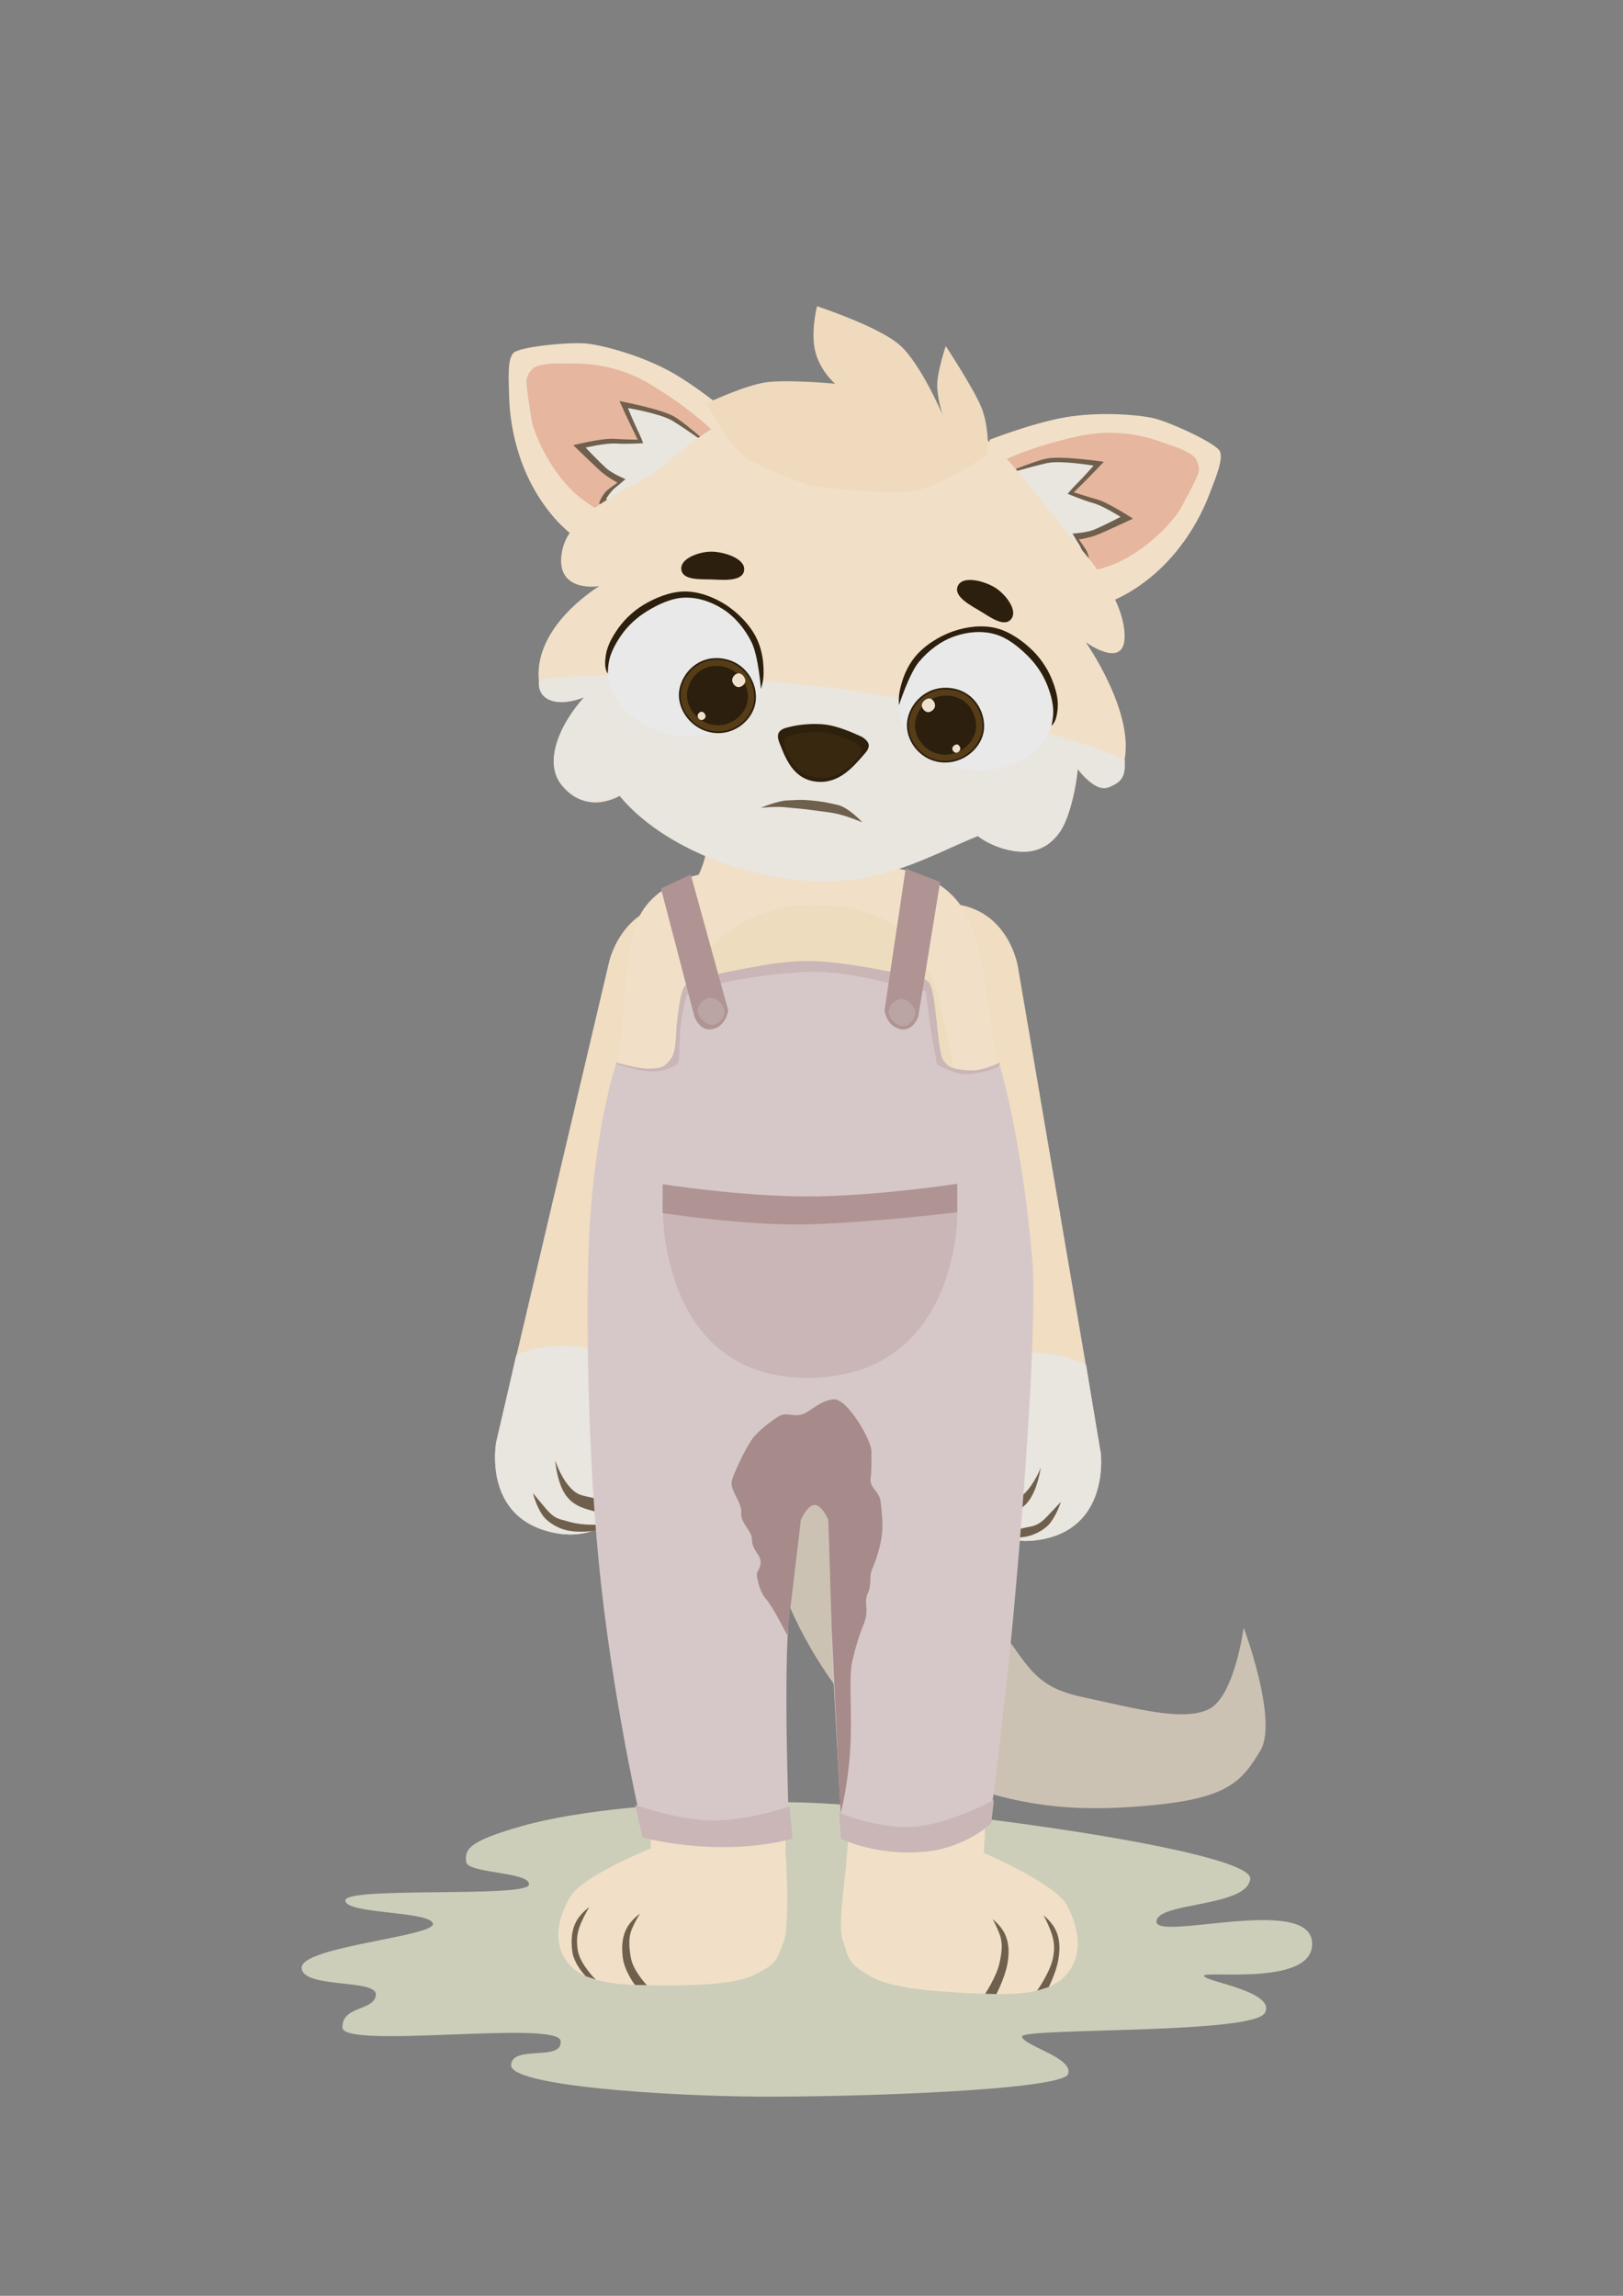 <?xml version="1.0" encoding="UTF-8" standalone="no"?>
<!-- Created with Inkscape (http://www.inkscape.org/) -->

<svg
   width="210mm"
   height="297mm"
   viewBox="0 0 210 297"
   version="1.1"
   id="svg5"
   xml:space="preserve"
   inkscape:version="1.2.2 (b0a8486541, 2022-12-01)"
   sodipodi:docname="LR_snuggle_p.svg"
   xmlns:inkscape="http://www.inkscape.org/namespaces/inkscape"
   xmlns:sodipodi="http://sodipodi.sourceforge.net/DTD/sodipodi-0.dtd"
   xmlns="http://www.w3.org/2000/svg"
   xmlns:svg="http://www.w3.org/2000/svg"><rect x="0" y="0" width="210" height="297" fill="#808080" stroke="none"/><sodipodi:namedview
     id="namedview7"
     pagecolor="#ffffff"
     bordercolor="#000000"
     borderopacity="0.25"
     inkscape:showpageshadow="2"
     inkscape:pageopacity="0.0"
     inkscape:pagecheckerboard="0"
     inkscape:deskcolor="#d1d1d1"
     inkscape:document-units="mm"
     showgrid="false"
     inkscape:zoom="0.49798681"
     inkscape:cx="627.52666"
     inkscape:cy="614.4741"
     inkscape:window-width="1362"
     inkscape:window-height="735"
     inkscape:window-x="2"
     inkscape:window-y="31"
     inkscape:window-maximized="1"
     inkscape:current-layer="layer31" /><defs
     id="defs2" /><g
     inkscape:label="Capa 1"
     inkscape:groupmode="layer"
     id="layer1"><g
       inkscape:groupmode="layer"
       id="layer7"
       inkscape:label="p"
       transform="matrix(1.121,0,0,1.121,-15.12,-32.634)"
       style="fill:#fcffdc;fill-opacity:0.779"><path
         style="fill:#fcffdc;fill-opacity:0.617;stroke-width:0.365;stroke-linecap:round"
         d="m 105.672,237.114 c -14.163,-0.344 -25.713,0.949 -32.008,2.748 -6.296,1.799 -6.484,2.699 -6.376,4.095 0.108,1.395 7.474,1.134 7.256,2.655 -0.218,1.521 -21.133,0.192 -21.192,1.805 -0.059,1.613 9.838,1.21 10.108,2.691 0.27,1.481 -15.196,2.641 -15.154,5.087 0.042,2.446 8.725,1.242 8.565,3.128 -0.16,1.886 -3.909,1.222 -3.86,3.767 0.049,2.545 24.879,-0.889 25.184,1.544 0.305,2.433 -5.614,0.399 -5.712,2.796 -0.098,2.397 17.886,3.575 28.728,3.636 10.842,0.061 34.869,-0.733 35.561,-2.608 0.692,-1.875 -5.255,-3.289 -5.315,-4.326 -0.06,-1.036 26.719,-0.238 28.032,-2.735 1.313,-2.497 -7.063,-3.621 -7.032,-4.274 0.031,-0.653 13.025,1.316 12.463,-3.98 -0.562,-5.295 -18.002,0.002 -17.949,-2.277 0.053,-2.28 10.486,-1.625 10.823,-4.934 0.337,-3.309 -37.957,-8.474 -52.12,-8.819 z"
         id="path3857"
         sodipodi:nodetypes="zzzzzzzzzzzzzzzzzzzz" /></g><g
       inkscape:label="Cuerpo"
       id="layer1-3"
       transform="matrix(3.372,0,0,3.372,-3.677,-0.948)"><g
         inkscape:groupmode="layer"
         id="layer3"
         inkscape:label="tail"><path
           style="fill:#ccc2b3;fill-opacity:1;stroke-width:2.219;stroke-linecap:round;stroke-linejoin:round"
           d="m 30.509,49.001 3.192,-0.035 c 0,0 0.416,5.008 1.475,7.272 1.059,2.264 2.185,4.092 3.769,5.896 1.584,1.804 1.564,2.799 3.646,3.246 2.082,0.447 3.914,0.965 4.895,0.467 0.981,-0.498 1.327,-3.123 1.327,-3.123 0,0 1.333,3.563 0.642,4.715 -0.691,1.152 -1.214,1.802 -4.001,2.084 -2.787,0.282 -4.992,0.169 -7.968,-0.963 -2.976,-1.132 -5.004,-4.308 -5.915,-6.242 -0.911,-1.934 -1.882,-6.365 -1.68,-9.149 0.203,-2.785 0.228,-3.661 0.618,-4.168 z"
           id="path26"
           sodipodi:nodetypes="cczzzzczzzzzcc" /></g><g
         inkscape:groupmode="layer"
         id="layer17"
         inkscape:label="tronco"><g
           inkscape:groupmode="layer"
           id="layer4"
           inkscape:label="arms"
           transform="translate(-19.362,0.031)"><g
             inkscape:groupmode="layer"
             id="g6132"
             inkscape:label="left"
             transform="matrix(-0.229,0.973,0.973,0.229,23.584,-26.129)"
             inkscape:transform-center-x="7.7730276"
             inkscape:transform-center-y="31.443344"><g
               inkscape:groupmode="layer"
               id="layer34"
               inkscape:label="hombro"
               inkscape:transform-center-x="32.404787"><g
                 inkscape:groupmode="layer"
                 id="g6082"
                 inkscape:label="down"
                 inkscape:transform-center-x="-9.5726715"
                 style="display:inline"
                 transform="translate(3.7786154e-6)"><path
                   style="fill:#f0ddc2;fill-opacity:1;stroke-width:1.171;stroke-linecap:round;stroke-linejoin:round"
                   d="m 54.071,37.243 c 0.033,-3.062 2.897,-3.029 2.897,-3.029 h 5.53 4.047 c 0,0 2.903,0.145 2.878,2.926 -0.026,2.781 -3.152,2.958 -3.152,2.958 0,0 -1.314,-0.013 -3.905,-0.037 -1.519,0.024 -4.673,-0.009 -4.673,-0.009 0,0 -3.655,0.253 -3.622,-2.809 z"
                   id="path6070"
                   sodipodi:nodetypes="zczczccczz"
                   inkscape:transform-center-x="-8.1451157"
                   inkscape:transform-center-y="-0.035390917"
                   inkscape:label="brazo" /></g><g
                 inkscape:groupmode="layer"
                 id="g6098"
                 inkscape:label="back"
                 inkscape:transform-center-x="-9.2960976"
                 style="display:none"
                 transform="translate(3.7786154e-6)"><path
                   style="fill:#f0ddc2;fill-opacity:1;stroke-width:1.26;stroke-linecap:round;stroke-linejoin:round"
                   d="m 53.703,37.254 c 0.033,-3.548 2.897,-3.51 2.897,-3.51 h 5.53 4.047 c 0,0 2.903,0.169 2.878,3.39 -0.026,3.222 -3.152,3.427 -3.152,3.427 0,0 -1.314,-0.014 -3.905,-0.043 -1.519,0.028 -4.673,-0.01 -4.673,-0.01 0,0 -3.655,0.293 -3.622,-3.255 z"
                   id="path6084"
                   sodipodi:nodetypes="zczczccczz"
                   inkscape:transform-center-x="-8.1451157"
                   inkscape:transform-center-y="-0.041004089"
                   inkscape:label="brazo" /></g><g
                 inkscape:groupmode="layer"
                 id="g6116"
                 inkscape:label="front"
                 inkscape:transform-center-x="-9.4563365"
                 style="display:none"
                 transform="translate(3.7786154e-6)"><path
                   style="fill:#f0ddc2;fill-opacity:1;stroke-width:1.26;stroke-linecap:round;stroke-linejoin:round"
                   d="m 53.703,37.564 c 0.033,-3.548 2.897,-3.51 2.897,-3.51 h 5.53 4.047 c 0,0 2.903,0.169 2.878,3.39 -0.026,3.222 -3.152,3.427 -3.152,3.427 0,0 -1.314,-0.014 -3.905,-0.043 -1.519,0.028 -4.673,-0.01 -4.673,-0.01 0,0 -3.655,0.293 -3.622,-3.255 z"
                   id="path6100"
                   sodipodi:nodetypes="zczczccczz"
                   inkscape:transform-center-x="-8.1451157"
                   inkscape:transform-center-y="-0.041004089"
                   inkscape:label="brazo" /></g><g
                 inkscape:groupmode="layer"
                 id="g6130"
                 inkscape:label="up"
                 inkscape:transform-center-x="-9.53493"
                 style="display:none"
                 transform="translate(3.7786154e-6)"><path
                   style="fill:#f0ddc2;fill-opacity:1;stroke-width:1.171;stroke-linecap:round;stroke-linejoin:round"
                   d="m 54.071,37.198 c 0.033,3.062 2.897,3.029 2.897,3.029 h 5.53 4.047 c 0,0 2.903,-0.145 2.878,-2.926 -0.026,-2.781 -3.152,-2.958 -3.152,-2.958 0,0 -1.314,0.013 -3.905,0.037 -1.519,-0.024 -4.673,0.009 -4.673,0.009 0,0 -3.655,-0.253 -3.622,2.809 z"
                   id="path6118"
                   sodipodi:nodetypes="zczczccczz"
                   inkscape:transform-center-x="-8.1451157"
                   inkscape:transform-center-y="0.035390865"
                   inkscape:label="brazo" /></g><g
                 inkscape:groupmode="layer"
                 id="layer35"
                 inkscape:label="antebrazo"
                 inkscape:transform-center-x="15.279008"><g
                   inkscape:groupmode="layer"
                   id="g6096"
                   inkscape:label="antebrazo_back"
                   inkscape:transform-center-x="-4.7976782"
                   style="display:none"
                   transform="translate(3.7786154e-6)"><path
                     style="fill:#f1e0c7;fill-opacity:1;stroke-width:1.259;stroke-linecap:round;stroke-linejoin:round"
                     d="m 65.414,40.52 c 0,0 -3.517,-0.014 -3.535,-3.207 -0.018,-3.193 2.936,-3.533 2.936,-3.533 l 6.926,0.006 h 4.073 c 0,0 2.903,0.168 2.878,3.382 -0.026,3.214 -3.382,3.56 -3.382,3.56 l -3.923,-0.192 z"
                     id="path6086"
                     sodipodi:nodetypes="czccczccc"
                     inkscape:label="antebrazo" /><path
                     style="fill:#e9e5df;fill-opacity:1;stroke-width:1.259;stroke-linecap:round;stroke-linejoin:round"
                     d="m 72.392,33.809 c 0,0 -1.178,1.103 -1.253,3.237 -0.074,2.135 0.471,3.495 0.471,3.495 l 3.718,0.204 c 0,0 3.293,-0.311 3.363,-3.525 0.07,-3.215 -2.814,-3.382 -2.814,-3.382 z"
                     id="path6088"
                     sodipodi:nodetypes="czcczcc"
                     inkscape:label="white" /><path
                     style="fill:#6f604d;fill-opacity:1;stroke-width:0.765"
                     d="m 78.405,35.597 0.133,0.284 -1.892,-0.051 z"
                     id="path6090"
                     sodipodi:nodetypes="cccc"
                     inkscape:label="3" /><path
                     style="fill:#6f604d;fill-opacity:1;stroke-width:0.765"
                     d="m 78.69,36.88 -0.002,0.276 -1.936,-0.055 z"
                     id="path6092"
                     sodipodi:nodetypes="cccc"
                     inkscape:label="2" /><path
                     style="fill:#6f604d;fill-opacity:1;stroke-width:0.765"
                     d="m 78.542,38.258 -0.091,0.264 -1.953,-0.055 z"
                     id="path6094"
                     sodipodi:nodetypes="cccc"
                     inkscape:label="1" /></g><g
                   inkscape:groupmode="layer"
                   id="g6114"
                   inkscape:label="antebrazo_front"
                   inkscape:transform-center-x="-5.0304616"
                   style="display:none"
                   transform="translate(3.7786154e-6)"><path
                     style="fill:#f1e0c7;fill-opacity:1;stroke-width:1.259;stroke-linecap:round;stroke-linejoin:round"
                     d="m 65.414,40.83 c 0,0 -3.517,-0.014 -3.535,-3.207 -0.018,-3.193 2.936,-3.533 2.936,-3.533 l 6.926,0.006 h 4.073 c 0,0 2.903,0.168 2.878,3.382 -0.026,3.214 -3.382,3.56 -3.382,3.56 l -3.923,-0.192 z"
                     id="path6102"
                     sodipodi:nodetypes="czccczccc"
                     inkscape:label="antebrazo" /><path
                     style="fill:#e9e5df;fill-opacity:1;stroke-width:1.259;stroke-linecap:round;stroke-linejoin:round"
                     d="m 72.392,34.119 c 0,0 -1.178,1.103 -1.253,3.237 -0.074,2.135 0.471,3.495 0.471,3.495 l 3.718,0.204 c 0,0 3.293,-0.311 3.363,-3.525 0.07,-3.215 -2.814,-3.382 -2.814,-3.382 z"
                     id="path6104"
                     sodipodi:nodetypes="czcczcc"
                     inkscape:label="white" /><path
                     style="fill:#ccc2b3;fill-opacity:1;stroke-width:1.335;stroke-linecap:round;stroke-linejoin:round"
                     d="m 76.003,34.815 c -0.493,-0.006 -1.019,0.542 -1.034,1.034 -0.014,0.492 0.488,1.098 0.989,1.114 0.501,0.016 1.071,-0.564 1.078,-1.066 0.007,-0.502 -0.54,-1.076 -1.033,-1.081 z"
                     id="path6106"
                     sodipodi:nodetypes="zzzzz"
                     inkscape:label="pad4" /><path
                     style="fill:#ccc2b3;fill-opacity:1;stroke-width:1.335;stroke-linecap:round;stroke-linejoin:round"
                     d="m 77.219,36.516 c -0.493,-0.006 -1.019,0.542 -1.034,1.034 -0.014,0.492 0.488,1.098 0.989,1.114 0.501,0.016 1.071,-0.564 1.078,-1.066 0.007,-0.502 -0.54,-1.076 -1.033,-1.081 z"
                     id="path6108"
                     sodipodi:nodetypes="zzzzz"
                     inkscape:label="pad3" /><path
                     style="fill:#ccc2b3;fill-opacity:1;stroke-width:1.335;stroke-linecap:round;stroke-linejoin:round"
                     d="m 75.95,38.115 c -0.493,-0.006 -1.019,0.542 -1.034,1.034 -0.014,0.492 0.488,1.098 0.989,1.114 0.501,0.016 1.071,-0.564 1.078,-1.066 0.007,-0.502 -0.54,-1.076 -1.033,-1.081 z"
                     id="path6110"
                     sodipodi:nodetypes="zzzzz"
                     inkscape:label="pad2" /><path
                     style="fill:#ccc2b3;fill-opacity:1;stroke-width:1.982;stroke-linecap:round;stroke-linejoin:round"
                     d="m 74.044,35.589 c -0.638,0.01 -0.936,0.313 -1.079,0.744 -0.139,0.42 0.161,0.527 0.176,1.096 0.016,0.569 -0.463,0.582 -0.31,1.052 0.222,0.681 0.409,0.957 1.016,0.97 0.743,0.016 1.57,-1.193 1.581,-1.938 0.007,-0.536 -0.671,-1.934 -1.384,-1.923 z"
                     id="path6112"
                     sodipodi:nodetypes="sszsszs"
                     inkscape:label="pad1" /></g><g
                   inkscape:groupmode="layer"
                   id="g6128"
                   inkscape:label="antebrazo_up"
                   inkscape:transform-center-x="-4.5012282"
                   style="display:none"
                   transform="translate(3.7786154e-6)"><path
                     style="fill:#f0ddc2;fill-opacity:1;stroke-width:1.171;stroke-linecap:round;stroke-linejoin:round"
                     d="m 64.065,37.318 c -0.02,3.036 2.577,2.91 2.577,2.91 h 5.227 4.047 c 0,0 2.903,-0.145 2.878,-2.926 -0.026,-2.781 -3.381,-3.058 -3.381,-3.058 0,0 -1.084,0.113 -3.676,0.137 -1.519,-0.024 -4.373,-0.027 -4.373,-0.027 0,0 -3.279,-0.072 -3.299,2.964 z"
                     id="path6120"
                     sodipodi:nodetypes="zczczccczz"
                     inkscape:transform-center-x="-4.492943"
                     inkscape:transform-center-y="0.084170763"
                     inkscape:label="antebrazo" /><path
                     style="fill:#e9e5df;fill-opacity:1;stroke-width:1.171;stroke-linecap:round;stroke-linejoin:round"
                     d="m 72.492,40.24 c 0,0 -0.817,-0.861 -0.891,-2.708 -0.074,-1.847 0.168,-3.156 0.168,-3.156 l 3.66,-0.138 c 0,0 3.302,0.273 3.372,3.055 0.07,2.781 -2.823,2.922 -2.823,2.922 z"
                     id="path6122"
                     sodipodi:nodetypes="czcczcc"
                     inkscape:transform-center-x="-8.2573067"
                     inkscape:transform-center-y="0.098550608"
                     inkscape:label="white" /><path
                     style="fill:#ccc2b3;fill-opacity:1;stroke-width:1.335;stroke-linecap:round;stroke-linejoin:round"
                     d="m 75.953,34.323 c -0.493,-0.006 -1.036,0.195 -1.034,0.426 0.002,0.231 0.488,0.491 0.989,0.507 0.501,0.016 1.08,-0.203 1.078,-0.459 -0.002,-0.256 -0.54,-0.468 -1.033,-0.474 z"
                     id="path6124"
                     sodipodi:nodetypes="zzzzz"
                     inkscape:label="pad1" /><path
                     style="fill:#ccc2b3;fill-opacity:1;stroke-width:0.765"
                     d="m 72.808,34.341 c 0,0 0.299,-0.192 1.039,-0.196 0.74,-0.004 1.078,0.111 1.078,0.111 0,0 -0.331,0.608 -1.091,0.638 -0.76,0.03 -1.026,-0.553 -1.026,-0.553 z"
                     id="path6126"
                     sodipodi:nodetypes="czczc"
                     inkscape:label="pad2" /></g><g
                   inkscape:groupmode="layer"
                   id="g6080"
                   inkscape:label="antebrazo_down"
                   inkscape:transform-center-x="-5.2140026"
                   style="display:inline"
                   transform="translate(3.7786154e-6)"><path
                     style="fill:#f0ddc2;fill-opacity:1;stroke-width:1.171;stroke-linecap:round;stroke-linejoin:round"
                     d="m 64.065,37.124 c -0.02,-3.036 2.577,-2.91 2.577,-2.91 h 5.227 4.047 c 0,0 2.903,0.145 2.878,2.926 -0.026,2.781 -3.382,3.08 -3.382,3.08 0,0 -1.083,-0.135 -3.675,-0.159 -1.519,0.024 -4.373,0.027 -4.373,0.027 0,0 -3.279,0.072 -3.299,-2.964 z"
                     id="path6072"
                     sodipodi:nodetypes="zczczcccz"
                     inkscape:transform-center-x="-4.492943"
                     inkscape:transform-center-y="-0.084170815"
                     inkscape:label="antebrazo" /><path
                     style="fill:#e9e5df;fill-opacity:1;stroke-width:1.171;stroke-linecap:round;stroke-linejoin:round"
                     d="m 72.492,34.202 c 0,0 -0.817,0.861 -0.891,2.708 -0.074,1.847 0.168,3.156 0.168,3.156 l 3.66,0.138 c 0,0 3.302,-0.273 3.372,-3.055 0.07,-2.781 -2.823,-2.922 -2.823,-2.922 z"
                     id="path6074"
                     sodipodi:nodetypes="czcczcc"
                     inkscape:transform-center-x="-8.2573067"
                     inkscape:transform-center-y="-0.09855066"
                     inkscape:label="white" /><path
                     style="fill:#6f604d;fill-opacity:1;stroke-width:0.923;stroke-linecap:round;stroke-linejoin:round"
                     d="m 78.376,38.64 c 0,0 0.268,-0.652 0.209,-1.186 -0.026,-0.234 -0.124,-0.638 -0.376,-0.898 -0.317,-0.326 -0.706,-0.513 -0.706,-0.513 0,0 0.301,0.39 0.482,0.638 0.313,0.43 0.245,0.623 0.264,0.857 0.061,0.761 -0.251,1.556 -0.251,1.556 z"
                     id="path6076"
                     sodipodi:nodetypes="csscsscc"
                     inkscape:transform-center-x="-11.111459"
                     inkscape:transform-center-y="0.26716234"
                     inkscape:label="g2" /><path
                     style="fill:#6f604d;fill-opacity:1;stroke-width:0.923;stroke-linecap:round;stroke-linejoin:round"
                     d="m 77.452,39.542 c 0,0 0.224,-0.462 0.197,-0.913 -0.027,-0.451 0.017,-0.916 -0.364,-1.35 -0.38,-0.433 -1.202,-0.698 -1.202,-0.698 0,0 0.545,0.325 0.856,0.765 0.311,0.44 0.193,0.575 0.21,1.457 0.017,0.882 -0.165,0.987 -0.165,0.987 z"
                     id="path6078"
                     sodipodi:nodetypes="czzczzcc"
                     inkscape:transform-center-x="-8.4802749"
                     inkscape:transform-center-y="0.91386634"
                     inkscape:label="g1" /></g></g></g></g><g
             inkscape:groupmode="layer"
             id="g2316"
             inkscape:label="right"
             transform="rotate(80.323,56.399,37.272)"
             inkscape:transform-center-x="-5.8162959"
             inkscape:transform-center-y="31.868542"><g
               inkscape:groupmode="layer"
               id="g2314"
               inkscape:label="hombro"
               inkscape:transform-center-x="32.404787"><g
                 inkscape:groupmode="layer"
                 id="g2252"
                 inkscape:label="down"
                 inkscape:transform-center-x="-9.5726715"
                 style="display:inline"
                 transform="translate(3.7786154e-6)"><path
                   style="fill:#f0ddc2;fill-opacity:1;stroke-width:1.171;stroke-linecap:round;stroke-linejoin:round"
                   d="m 54.071,37.243 c 0.033,-3.062 2.897,-3.029 2.897,-3.029 h 5.53 4.047 c 0,0 2.903,0.145 2.878,2.926 -0.026,2.781 -3.152,2.958 -3.152,2.958 0,0 -1.314,-0.013 -3.905,-0.037 -1.519,0.024 -4.673,-0.009 -4.673,-0.009 0,0 -3.655,0.253 -3.622,-2.809 z"
                   id="path2250"
                   sodipodi:nodetypes="zczczccczz"
                   inkscape:transform-center-x="-8.1451157"
                   inkscape:transform-center-y="-0.035390917"
                   inkscape:label="brazo" /></g><g
                 inkscape:groupmode="layer"
                 id="g2256"
                 inkscape:label="back"
                 inkscape:transform-center-x="-9.2960976"
                 style="display:none"
                 transform="translate(3.7786154e-6)"><path
                   style="fill:#f0ddc2;fill-opacity:1;stroke-width:1.26;stroke-linecap:round;stroke-linejoin:round"
                   d="m 53.703,37.254 c 0.033,-3.548 2.897,-3.51 2.897,-3.51 h 5.53 4.047 c 0,0 2.903,0.169 2.878,3.39 -0.026,3.222 -3.152,3.427 -3.152,3.427 0,0 -1.314,-0.014 -3.905,-0.043 -1.519,0.028 -4.673,-0.01 -4.673,-0.01 0,0 -3.655,0.293 -3.622,-3.255 z"
                   id="path2254"
                   sodipodi:nodetypes="zczczccczz"
                   inkscape:transform-center-x="-8.1451157"
                   inkscape:transform-center-y="-0.041004089"
                   inkscape:label="brazo" /></g><g
                 inkscape:groupmode="layer"
                 id="g2260"
                 inkscape:label="front"
                 inkscape:transform-center-x="-9.4563365"
                 style="display:none"
                 transform="translate(3.7786154e-6)"><path
                   style="fill:#f0ddc2;fill-opacity:1;stroke-width:1.26;stroke-linecap:round;stroke-linejoin:round"
                   d="m 53.703,37.564 c 0.033,-3.548 2.897,-3.51 2.897,-3.51 h 5.53 4.047 c 0,0 2.903,0.169 2.878,3.39 -0.026,3.222 -3.152,3.427 -3.152,3.427 0,0 -1.314,-0.014 -3.905,-0.043 -1.519,0.028 -4.673,-0.01 -4.673,-0.01 0,0 -3.655,0.293 -3.622,-3.255 z"
                   id="path2258"
                   sodipodi:nodetypes="zczczccczz"
                   inkscape:transform-center-x="-8.1451157"
                   inkscape:transform-center-y="-0.041004089"
                   inkscape:label="brazo" /></g><g
                 inkscape:groupmode="layer"
                 id="g2264"
                 inkscape:label="up"
                 inkscape:transform-center-x="-9.53493"
                 style="display:none"
                 transform="translate(3.7786154e-6)"><path
                   style="fill:#f0ddc2;fill-opacity:1;stroke-width:1.171;stroke-linecap:round;stroke-linejoin:round"
                   d="m 54.071,37.198 c 0.033,3.062 2.897,3.029 2.897,3.029 h 5.53 4.047 c 0,0 2.903,-0.145 2.878,-2.926 -0.026,-2.781 -3.152,-2.958 -3.152,-2.958 0,0 -1.314,0.013 -3.905,0.037 -1.519,-0.024 -4.673,0.009 -4.673,0.009 0,0 -3.655,-0.253 -3.622,2.809 z"
                   id="path2262"
                   sodipodi:nodetypes="zczczccczz"
                   inkscape:transform-center-x="-8.1451157"
                   inkscape:transform-center-y="0.035390865"
                   inkscape:label="brazo" /></g><g
                 inkscape:groupmode="layer"
                 id="g2312"
                 inkscape:label="antebrazo"
                 inkscape:transform-center-x="15.279008"><g
                   inkscape:groupmode="layer"
                   id="g2276"
                   inkscape:label="antebrazo_back"
                   inkscape:transform-center-x="-4.7976782"
                   style="display:none"
                   transform="translate(3.7786154e-6)"><path
                     style="fill:#f1e0c7;fill-opacity:1;stroke-width:1.259;stroke-linecap:round;stroke-linejoin:round"
                     d="m 65.414,40.52 c 0,0 -3.517,-0.014 -3.535,-3.207 -0.018,-3.193 2.936,-3.533 2.936,-3.533 l 6.926,0.006 h 4.073 c 0,0 2.903,0.168 2.878,3.382 -0.026,3.214 -3.382,3.56 -3.382,3.56 l -3.923,-0.192 z"
                     id="path2266"
                     sodipodi:nodetypes="czccczccc"
                     inkscape:label="antebrazo" /><path
                     style="fill:#e9e5df;fill-opacity:1;stroke-width:1.259;stroke-linecap:round;stroke-linejoin:round"
                     d="m 72.392,33.809 c 0,0 -1.178,1.103 -1.253,3.237 -0.074,2.135 0.471,3.495 0.471,3.495 l 3.718,0.204 c 0,0 3.293,-0.311 3.363,-3.525 0.07,-3.215 -2.814,-3.382 -2.814,-3.382 z"
                     id="path2268"
                     sodipodi:nodetypes="czcczcc"
                     inkscape:label="white" /><path
                     style="fill:#6f604d;fill-opacity:1;stroke-width:0.765"
                     d="m 78.405,35.597 0.133,0.284 -1.892,-0.051 z"
                     id="path2270"
                     sodipodi:nodetypes="cccc"
                     inkscape:label="3" /><path
                     style="fill:#6f604d;fill-opacity:1;stroke-width:0.765"
                     d="m 78.69,36.88 -0.002,0.276 -1.936,-0.055 z"
                     id="path2272"
                     sodipodi:nodetypes="cccc"
                     inkscape:label="2" /><path
                     style="fill:#6f604d;fill-opacity:1;stroke-width:0.765"
                     d="m 78.542,38.258 -0.091,0.264 -1.953,-0.055 z"
                     id="path2274"
                     sodipodi:nodetypes="cccc"
                     inkscape:label="1" /></g><g
                   inkscape:groupmode="layer"
                   id="g2290"
                   inkscape:label="antebrazo_front"
                   inkscape:transform-center-x="-5.0304616"
                   style="display:none"
                   transform="translate(3.7786154e-6)"><path
                     style="fill:#f1e0c7;fill-opacity:1;stroke-width:1.259;stroke-linecap:round;stroke-linejoin:round"
                     d="m 65.414,40.83 c 0,0 -3.517,-0.014 -3.535,-3.207 -0.018,-3.193 2.936,-3.533 2.936,-3.533 l 6.926,0.006 h 4.073 c 0,0 2.903,0.168 2.878,3.382 -0.026,3.214 -3.382,3.56 -3.382,3.56 l -3.923,-0.192 z"
                     id="path2278"
                     sodipodi:nodetypes="czccczccc"
                     inkscape:label="antebrazo" /><path
                     style="fill:#e9e5df;fill-opacity:1;stroke-width:1.259;stroke-linecap:round;stroke-linejoin:round"
                     d="m 72.392,34.119 c 0,0 -1.178,1.103 -1.253,3.237 -0.074,2.135 0.471,3.495 0.471,3.495 l 3.718,0.204 c 0,0 3.293,-0.311 3.363,-3.525 0.07,-3.215 -2.814,-3.382 -2.814,-3.382 z"
                     id="path2280"
                     sodipodi:nodetypes="czcczcc"
                     inkscape:label="white" /><path
                     style="fill:#ccc2b3;fill-opacity:1;stroke-width:1.335;stroke-linecap:round;stroke-linejoin:round"
                     d="m 76.003,34.815 c -0.493,-0.006 -1.019,0.542 -1.034,1.034 -0.014,0.492 0.488,1.098 0.989,1.114 0.501,0.016 1.071,-0.564 1.078,-1.066 0.007,-0.502 -0.54,-1.076 -1.033,-1.081 z"
                     id="path2282"
                     sodipodi:nodetypes="zzzzz"
                     inkscape:label="pad4" /><path
                     style="fill:#ccc2b3;fill-opacity:1;stroke-width:1.335;stroke-linecap:round;stroke-linejoin:round"
                     d="m 77.219,36.516 c -0.493,-0.006 -1.019,0.542 -1.034,1.034 -0.014,0.492 0.488,1.098 0.989,1.114 0.501,0.016 1.071,-0.564 1.078,-1.066 0.007,-0.502 -0.54,-1.076 -1.033,-1.081 z"
                     id="path2284"
                     sodipodi:nodetypes="zzzzz"
                     inkscape:label="pad3" /><path
                     style="fill:#ccc2b3;fill-opacity:1;stroke-width:1.335;stroke-linecap:round;stroke-linejoin:round"
                     d="m 75.95,38.115 c -0.493,-0.006 -1.019,0.542 -1.034,1.034 -0.014,0.492 0.488,1.098 0.989,1.114 0.501,0.016 1.071,-0.564 1.078,-1.066 0.007,-0.502 -0.54,-1.076 -1.033,-1.081 z"
                     id="path2286"
                     sodipodi:nodetypes="zzzzz"
                     inkscape:label="pad2" /><path
                     style="fill:#ccc2b3;fill-opacity:1;stroke-width:1.982;stroke-linecap:round;stroke-linejoin:round"
                     d="m 74.044,35.589 c -0.638,0.01 -0.936,0.313 -1.079,0.744 -0.139,0.42 0.161,0.527 0.176,1.096 0.016,0.569 -0.463,0.582 -0.31,1.052 0.222,0.681 0.409,0.957 1.016,0.97 0.743,0.016 1.57,-1.193 1.581,-1.938 0.007,-0.536 -0.671,-1.934 -1.384,-1.923 z"
                     id="path2288"
                     sodipodi:nodetypes="sszsszs"
                     inkscape:label="pad1" /></g><g
                   inkscape:groupmode="layer"
                   id="g2300"
                   inkscape:label="antebrazo_up"
                   inkscape:transform-center-x="-4.5012282"
                   style="display:none"
                   transform="translate(3.7786154e-6)"><path
                     style="fill:#f0ddc2;fill-opacity:1;stroke-width:1.171;stroke-linecap:round;stroke-linejoin:round"
                     d="m 64.065,37.318 c -0.02,3.036 2.577,2.91 2.577,2.91 h 5.227 4.047 c 0,0 2.903,-0.145 2.878,-2.926 -0.026,-2.781 -3.381,-3.058 -3.381,-3.058 0,0 -1.084,0.113 -3.676,0.137 -1.519,-0.024 -4.373,-0.027 -4.373,-0.027 0,0 -3.279,-0.072 -3.299,2.964 z"
                     id="path2292"
                     sodipodi:nodetypes="zczczccczz"
                     inkscape:transform-center-x="-4.492943"
                     inkscape:transform-center-y="0.084170763"
                     inkscape:label="antebrazo" /><path
                     style="fill:#e9e5df;fill-opacity:1;stroke-width:1.171;stroke-linecap:round;stroke-linejoin:round"
                     d="m 72.492,40.24 c 0,0 -0.817,-0.861 -0.891,-2.708 -0.074,-1.847 0.168,-3.156 0.168,-3.156 l 3.66,-0.138 c 0,0 3.302,0.273 3.372,3.055 0.07,2.781 -2.823,2.922 -2.823,2.922 z"
                     id="path2294"
                     sodipodi:nodetypes="czcczcc"
                     inkscape:transform-center-x="-8.2573067"
                     inkscape:transform-center-y="0.098550608"
                     inkscape:label="white" /><path
                     style="fill:#ccc2b3;fill-opacity:1;stroke-width:1.335;stroke-linecap:round;stroke-linejoin:round"
                     d="m 75.953,34.323 c -0.493,-0.006 -1.036,0.195 -1.034,0.426 0.002,0.231 0.488,0.491 0.989,0.507 0.501,0.016 1.08,-0.203 1.078,-0.459 -0.002,-0.256 -0.54,-0.468 -1.033,-0.474 z"
                     id="path2296"
                     sodipodi:nodetypes="zzzzz"
                     inkscape:label="pad1" /><path
                     style="fill:#ccc2b3;fill-opacity:1;stroke-width:0.765"
                     d="m 72.808,34.341 c 0,0 0.299,-0.192 1.039,-0.196 0.74,-0.004 1.078,0.111 1.078,0.111 0,0 -0.331,0.608 -1.091,0.638 -0.76,0.03 -1.026,-0.553 -1.026,-0.553 z"
                     id="path2298"
                     sodipodi:nodetypes="czczc"
                     inkscape:label="pad2" /></g><g
                   inkscape:groupmode="layer"
                   id="g2310"
                   inkscape:label="antebrazo_down"
                   inkscape:transform-center-x="-5.2140026"
                   style="display:inline"
                   transform="translate(3.7786154e-6)"><path
                     style="fill:#f0ddc2;fill-opacity:1;stroke-width:1.171;stroke-linecap:round;stroke-linejoin:round"
                     d="m 64.065,37.124 c -0.02,-3.036 2.577,-2.91 2.577,-2.91 h 5.227 4.047 c 0,0 2.903,0.145 2.878,2.926 -0.026,2.781 -3.382,3.08 -3.382,3.08 0,0 -1.083,-0.135 -3.675,-0.159 -1.519,0.024 -4.373,0.027 -4.373,0.027 0,0 -3.279,0.072 -3.299,-2.964 z"
                     id="path2302"
                     sodipodi:nodetypes="zczczcccz"
                     inkscape:transform-center-x="-4.492943"
                     inkscape:transform-center-y="-0.084170815"
                     inkscape:label="antebrazo" /><path
                     style="fill:#e9e5df;fill-opacity:1;stroke-width:1.171;stroke-linecap:round;stroke-linejoin:round"
                     d="m 72.492,34.202 c 0,0 -0.817,0.861 -0.891,2.708 -0.074,1.847 0.168,3.156 0.168,3.156 l 3.66,0.138 c 0,0 3.302,-0.273 3.372,-3.055 0.07,-2.781 -2.823,-2.922 -2.823,-2.922 z"
                     id="path2304"
                     sodipodi:nodetypes="czcczcc"
                     inkscape:transform-center-x="-8.2573067"
                     inkscape:transform-center-y="-0.09855066"
                     inkscape:label="white" /><path
                     style="fill:#6f604d;fill-opacity:1;stroke-width:0.923;stroke-linecap:round;stroke-linejoin:round"
                     d="m 78.376,38.64 c 0,0 0.268,-0.652 0.209,-1.186 -0.026,-0.234 -0.124,-0.638 -0.376,-0.898 -0.317,-0.326 -0.706,-0.513 -0.706,-0.513 0,0 0.301,0.39 0.482,0.638 0.313,0.43 0.245,0.623 0.264,0.857 0.061,0.761 -0.251,1.556 -0.251,1.556 z"
                     id="path2306"
                     sodipodi:nodetypes="csscsscc"
                     inkscape:transform-center-x="-11.111459"
                     inkscape:transform-center-y="0.26716234"
                     inkscape:label="g2" /><path
                     style="fill:#6f604d;fill-opacity:1;stroke-width:0.923;stroke-linecap:round;stroke-linejoin:round"
                     d="m 77.452,39.542 c 0,0 0.224,-0.462 0.197,-0.913 -0.027,-0.451 0.017,-0.916 -0.364,-1.35 -0.38,-0.433 -1.202,-0.698 -1.202,-0.698 0,0 0.545,0.325 0.856,0.765 0.311,0.44 0.193,0.575 0.21,1.457 0.017,0.882 -0.165,0.987 -0.165,0.987 z"
                     id="path2308"
                     sodipodi:nodetypes="czzczzcc"
                     inkscape:transform-center-x="-8.4802749"
                     inkscape:transform-center-y="0.91386634"
                     inkscape:label="g1" /></g></g></g></g></g><g
           inkscape:groupmode="layer"
           id="layer14"
           inkscape:label="piernas"><g
             inkscape:groupmode="layer"
             id="layer15"
             inkscape:label="left "
             inkscape:transform-center-x="6.1381687"
             inkscape:transform-center-y="31.352617"
             transform="rotate(-1.546,28.344,54.14)"><path
               style="fill:#f1e0c7;fill-opacity:1;stroke-width:1.354;stroke-linecap:round;stroke-linejoin:round"
               d="m 31.883,53.011 c 0,0 -1.31,-3.103 -4.15,-3.112 -2.84,-0.008 -3.361,2.901 -3.361,2.901 l -0.077,8.739 1.388,8.845 c 0,0 0.062,2.173 2.448,2.185 2.387,0.012 2.645,-1.276 2.645,-1.276 l 0.138,-8.831 z"
               id="path149"
               sodipodi:nodetypes="czccczccc" /><path
               style="fill:#f1e0c7;fill-opacity:1;stroke-width:0.964;stroke-linecap:round;stroke-linejoin:round"
               d="m 30.707,70.66 c 0,0 -0.979,-0.188 -2.728,-0.353 -1.749,-0.166 -2.359,-0.321 -2.359,-0.321 l -0.015,1.143 c 0,0 -2.658,0.979 -3.148,1.78 -0.49,0.801 -0.706,1.685 -0.209,2.442 0.497,0.757 1.61,0.958 2.94,1.012 1.33,0.054 3.352,0.146 4.273,-0.289 0.92,-0.435 0.841,-0.541 1.157,-1.269 0.199,-0.459 0.216,-2.966 0.108,-3.772 z"
               id="path151"
               sodipodi:nodetypes="czcczzzzzcc" /><path
               style="fill:#6f604d;fill-opacity:1;stroke-width:0.683;stroke-linecap:round;stroke-linejoin:round"
               d="m 22.977,75.962 c 0,0 -0.441,-0.459 -0.493,-0.975 -0.051,-0.516 0.028,-0.885 0.205,-1.173 0.177,-0.288 0.495,-0.501 0.495,-0.501 0,0 -0.181,0.277 -0.313,0.558 -0.131,0.281 -0.247,0.584 -0.171,1.105 0.076,0.521 0.655,1.127 0.655,1.127 z"
               id="path152"
               sodipodi:nodetypes="czzczzcc" /><path
               style="fill:#6f604d;fill-opacity:1;stroke-width:0.683;stroke-linecap:round;stroke-linejoin:round"
               d="m 24.852,76.346 c 0,0 -0.384,-0.537 -0.435,-1.053 -0.051,-0.516 0.028,-0.885 0.205,-1.173 0.177,-0.288 0.495,-0.501 0.495,-0.501 0,0 -0.181,0.277 -0.313,0.558 -0.131,0.281 -0.156,0.595 -0.08,1.116 0.076,0.521 0.587,1.074 0.587,1.074 l -0.23,-0.009 z"
               id="path153"
               sodipodi:nodetypes="czzczzccc" /></g><g
             inkscape:groupmode="layer"
             id="layer16"
             inkscape:label="right "
             inkscape:transform-center-x="-3.0452635"
             inkscape:transform-center-y="30.859499"
             transform="rotate(4.617,36.711,53.973)"><path
               style="fill:#f1e0c7;fill-opacity:1;stroke-width:1.354;stroke-linecap:round;stroke-linejoin:round"
               d="m 32.665,52.652 c 0,0 1.326,-3.192 4.167,-3.2 2.84,-0.008 3.269,2.861 3.269,2.861 l 0.169,8.779 -0.084,9.046 c 0,0 0.502,2.724 -2.098,2.913 -2.6,0.19 -3.059,-1.799 -3.059,-1.799 l -1.419,-9.507 z"
               id="path132"
               sodipodi:nodetypes="czccczccc" /><path
               style="fill:#f1e0c7;fill-opacity:1;stroke-width:1.004;stroke-linecap:round;stroke-linejoin:round"
               d="m 35.009,70.581 c 0,0 1.019,-0.196 2.841,-0.368 1.822,-0.173 2.319,-0.356 2.319,-0.356 l 0.073,1.29 c 0,0 2.849,0.941 3.359,1.776 0.51,0.834 0.735,1.755 0.217,2.543 -0.518,0.788 -1.676,0.997 -3.061,1.054 -1.385,0.057 -3.491,0.152 -4.45,-0.301 -0.959,-0.453 -0.876,-0.563 -1.204,-1.322 -0.207,-0.478 -0.114,-1.867 -0.1,-2.747 z"
               id="path135"
               sodipodi:nodetypes="czcczzzzzcc" /><path
               style="fill:#6f604d;fill-opacity:1;stroke-width:0.683;stroke-linecap:round;stroke-linejoin:round"
               d="m 43.129,76.07 c 0,0 0.232,-0.54 0.283,-1.056 0.051,-0.516 -0.028,-0.885 -0.205,-1.173 -0.177,-0.288 -0.495,-0.501 -0.495,-0.501 0,0 0.181,0.277 0.313,0.558 0.131,0.281 0.247,0.584 0.171,1.105 -0.076,0.521 -0.499,1.243 -0.499,1.243 z"
               id="path136"
               sodipodi:nodetypes="czzczzcc" /><path
               style="fill:#6f604d;fill-opacity:1;stroke-width:0.683;stroke-linecap:round;stroke-linejoin:round"
               d="m 41.153,76.5 c 0,0 0.275,-0.665 0.326,-1.181 0.051,-0.516 -0.028,-0.885 -0.205,-1.173 -0.177,-0.288 -0.495,-0.501 -0.495,-0.501 0,0 0.181,0.277 0.313,0.558 0.131,0.281 0.156,0.595 0.08,1.116 -0.076,0.521 -0.45,1.203 -0.45,1.203 z"
               id="path137"
               sodipodi:nodetypes="czzczzcc" /></g></g><path
           style="fill:#f1e0c7;fill-opacity:1;stroke-width:1.456;stroke-linecap:round;stroke-linejoin:round"
           d="m 31.906,33.594 c -1.22,0.002 -3.947,-0.261 -5.52,0.939 -1.572,1.2 -1.106,3.242 -1.644,7.146 -0.332,2.413 -0.491,6.136 -0.435,9.364 0.034,1.971 0.129,2.69 0.92,3.853 2.088,3.067 4.261,2.764 6.982,2.611 2.722,-0.153 5.496,-0.155 7.398,-3.375 0.7,-1.186 0.435,-2.117 0.415,-3.89 -0.035,-3.04 -0.185,-6.62 -0.624,-8.983 -0.687,-3.696 -0.521,-5.82 -2.206,-6.994 -1.685,-1.174 -4.067,-0.672 -5.287,-0.67 z"
           id="path121"
           sodipodi:nodetypes="zzssszssszz"
           inkscape:label="tronco" /><path
           style="fill:#eedcbe;fill-opacity:1;stroke-width:1.2;stroke-linecap:round;stroke-linejoin:round"
           d="m 32.038,35.003 c -0.89,0.002 -2.439,0.376 -3.586,1.495 -1.147,1.118 -1.17,2.156 -1.766,5.732 -0.37,2.22 -0.112,3.334 -0.072,6.342 0.025,1.837 -0.069,2.039 0.67,3.092 1.861,2.651 2.947,3.515 4.932,3.373 1.985,-0.142 4.592,-1.153 5.533,-4.322 0.328,-1.105 0.299,-1.199 0.284,-2.851 -0.025,-2.833 0.242,-3.786 -0.211,-5.95 -0.717,-3.425 -0.872,-4.754 -2.101,-5.847 -1.229,-1.094 -2.794,-1.066 -3.684,-1.064 z"
           id="path122"
           sodipodi:nodetypes="zzssszssszzz"
           inkscape:label="dark" /><g
           inkscape:groupmode="layer"
           id="layer18"
           inkscape:label="Accesorios"
           transform="translate(0,-0.247)"
           style="display:inline"><g
             inkscape:groupmode="layer"
             id="layer19"
             inkscape:label="nappies"><g
               inkscape:groupmode="layer"
               id="layer2"
               inkscape:label="pink_napp"
               style="display:none"
               transform="translate(-106.548,-54.752)"><path
                 style="fill:#df92ba;stroke-width:0.992;stroke-linecap:round;stroke-linejoin:round"
                 d="m 145.474,102.455 c 0,0 -4.563,0.318 -6.755,0.294 -2.192,-0.024 -6.378,-0.42 -6.378,-0.42 l 0.294,6.084 c 0,0 1.519,3.057 2.182,4.07 0.663,1.013 0.472,1.536 1.636,2.077 1.164,0.541 3.897,0.412 5.056,-0.168 1.159,-0.58 1.071,-1.038 1.699,-2.119 0.628,-1.081 1.762,-4.448 1.762,-4.448 z"
                 id="path23"
                 sodipodi:nodetypes="czcczzzzcc" /><path
                 style="fill:#ecbbd5;fill-opacity:1;stroke-width:0.992;stroke-linecap:round;stroke-linejoin:round"
                 d="m 132.691,103.119 c 0,0 4.263,0.407 6.447,0.381 2.184,-0.026 5.958,-0.176 5.958,-0.176 l 0.336,-0.858 c 0,0 -4.059,0.271 -6.229,0.248 -2.169,-0.023 -6.758,-0.416 -6.758,-0.416 z"
                 id="path143"
                 sodipodi:nodetypes="cccczcc" /><path
                 style="fill:#d469a1;fill-opacity:1;stroke-width:0.992;stroke-linecap:round;stroke-linejoin:round"
                 d="m 132.962,102.476 -0.312,-0.49 -2.122,-0.129 -0.016,5.405 2.701,2.097 c 0,0 0.326,0.128 0.473,0.01 0.147,-0.118 0.13,-0.643 0.13,-0.643 z"
                 id="path25"
                 sodipodi:nodetypes="ccccczcc" /><path
                 style="fill:#d469a1;fill-opacity:1;stroke-width:0.992;stroke-linecap:round;stroke-linejoin:round"
                 d="m 144.731,102.476 0.312,-0.49 1.959,-0.097 -0.021,5.499 -2.501,1.97 c 0,0 -0.326,0.128 -0.473,0.01 -0.147,-0.118 -0.13,-0.643 -0.13,-0.643 z"
                 id="path142"
                 sodipodi:nodetypes="ccccczcc" /><path
                 style="fill:#e7abca;fill-opacity:1;stroke-width:0.992;stroke-linecap:round;stroke-linejoin:round"
                 d="m 132.471,107.598 1.243,-0.034 -0.026,-0.979 -1.202,-0.322 z"
                 id="path146"
                 sodipodi:nodetypes="ccccc" /><path
                 style="fill:#eec3d9;fill-opacity:1;stroke-width:0.992;stroke-linecap:round;stroke-linejoin:round"
                 d="m 133.672,106.58 1.18,0.247 -0.046,0.771 -1.128,-0.034 z"
                 id="path147"
                 sodipodi:nodetypes="ccccc" /><path
                 style="fill:#e7abca;fill-opacity:1;stroke-width:0.992;stroke-linecap:round;stroke-linejoin:round"
                 d="m 132.546,105.572 1.326,-0.055 -0.449,-0.932 -0.914,-0.169 z"
                 id="path154"
                 sodipodi:nodetypes="ccccc" /><path
                 style="fill:#eec3d9;fill-opacity:1;stroke-width:0.992;stroke-linecap:round;stroke-linejoin:round"
                 d="m 133.404,104.577 1.259,0.249 -0.046,0.771 -1.058,-0.06 z"
                 id="path155"
                 sodipodi:nodetypes="ccccc" /><path
                 style="fill:#e7abca;fill-opacity:1;stroke-width:0.992;stroke-linecap:round;stroke-linejoin:round"
                 d="m 145.119,107.598 -1.243,-0.034 0.026,-0.979 1.202,-0.322 z"
                 id="path156"
                 sodipodi:nodetypes="ccccc" /><path
                 style="fill:#eec3d9;fill-opacity:1;stroke-width:0.992;stroke-linecap:round;stroke-linejoin:round"
                 d="m 143.918,106.58 -1.18,0.247 0.046,0.771 1.128,-0.034 z"
                 id="path157"
                 sodipodi:nodetypes="ccccc" /><path
                 style="fill:#e7abca;fill-opacity:1;stroke-width:0.992;stroke-linecap:round;stroke-linejoin:round"
                 d="m 145.043,105.572 -1.326,-0.055 0.449,-0.932 0.914,-0.169 z"
                 id="path158"
                 sodipodi:nodetypes="ccccc" /><path
                 style="fill:#eec3d9;fill-opacity:1;stroke-width:0.992;stroke-linecap:round;stroke-linejoin:round"
                 d="m 144.185,104.577 -1.259,0.249 0.046,0.771 1.058,-0.06 z"
                 id="path159"
                 sodipodi:nodetypes="ccccc" /><path
                 style="fill:#f0c8dc;fill-opacity:1;stroke-width:0.992;stroke-linecap:round;stroke-linejoin:round"
                 d="m 139.514,102.718 -3.3e-4,0.78 0.978,-0.025 0.006,-0.773 z"
                 id="path160"
                 sodipodi:nodetypes="ccccc" /><path
                 style="fill:#f0c8dc;fill-opacity:1;stroke-width:0.992;stroke-linecap:round;stroke-linejoin:round"
                 d="m 141.356,102.675 0.002,0.776 0.998,-0.031 0.008,-0.786 z"
                 id="path161"
                 sodipodi:nodetypes="ccccc" /><path
                 style="fill:#f0c8dc;fill-opacity:1;stroke-width:0.992;stroke-linecap:round;stroke-linejoin:round"
                 d="m 143.142,102.601 0.01,0.792 1.027,-0.04 -0.004,-0.81 z"
                 id="path162"
                 sodipodi:nodetypes="ccccc" /><path
                 style="fill:#f0c8dc;fill-opacity:1;stroke-width:0.992;stroke-linecap:round;stroke-linejoin:round"
                 d="m 138.689,102.718 3.3e-4,0.78 -0.978,-0.025 -0.006,-0.773 z"
                 id="path163"
                 sodipodi:nodetypes="ccccc" /><path
                 style="fill:#f0c8dc;fill-opacity:1;stroke-width:0.992;stroke-linecap:round;stroke-linejoin:round"
                 d="m 136.843,102.614 -0.006,0.808 -1.002,-0.05 -0.002,-0.818 z"
                 id="path164"
                 sodipodi:nodetypes="ccccc" /><path
                 style="fill:#f0c8dc;fill-opacity:1;stroke-width:0.992;stroke-linecap:round;stroke-linejoin:round"
                 d="m 135.063,102.499 -0.008,0.817 -1.029,-0.085 -0.006,-0.802 z"
                 id="path165"
                 sodipodi:nodetypes="ccccc" /></g></g><g
             inkscape:groupmode="layer"
             id="layer5"
             inkscape:label="Ropa"><g
               inkscape:groupmode="layer"
               id="layer6"
               inkscape:label="Coso"><path
                 style="fill:#cab6b6;fill-opacity:1;stroke-width:0.108;stroke-linecap:round"
                 d="m 24.731,41.289 c 0,0 0.898,0.259 1.288,0.238 0.39,-0.02 0.538,-0.019 0.796,-0.351 0.258,-0.332 0.192,-0.978 0.251,-1.429 0.06,-0.451 0.125,-1.219 0.335,-1.437 0.21,-0.218 1.474,-0.474 2.291,-0.628 0.817,-0.154 1.654,-0.303 2.543,-0.283 0.89,0.02 2.051,0.223 2.796,0.366 0.745,0.143 1.388,0.115 1.695,0.448 0.307,0.334 0.32,2.633 0.554,2.978 0.234,0.344 0.45,0.344 0.822,0.387 0.372,0.043 0.627,-0.017 0.851,-0.084 0.224,-0.067 0.519,-0.205 0.519,-0.205 0,0 -0.039,0.144 -0.037,0.143 0,0 -0.193,0.369 -0.478,0.527 -0.286,0.158 -0.851,0.274 -1.227,0.22 -0.376,-0.054 -0.594,-0.017 -0.922,-0.46 -0.328,-0.443 -0.241,-1.774 -0.381,-2.245 -0.14,-0.471 0.17,-0.245 -0.268,-0.617 -0.438,-0.372 -1.762,-0.577 -2.691,-0.677 -0.929,-0.1 -1.873,-0.03 -2.83,0.088 -0.956,0.118 -2.405,0.145 -2.881,0.629 -0.476,0.484 -0.167,0.669 -0.221,1.104 -0.054,0.435 0.117,1.196 -0.071,1.502 -0.188,0.306 -0.28,0.237 -0.569,0.322 -0.289,0.085 -0.784,0.11 -1.152,0.069 -0.368,-0.041 -1.024,-0.302 -1.025,-0.299 L 24.731,41.289 c 0,0 -5.45e-4,0.002 -1e-6,4e-6 z"
                 id="path2749"
                 sodipodi:nodetypes="szzzzzzzzzzzcczzzzzzzzzzzzccs" /><path
                 style="fill:#d6c8c8;fill-opacity:1;stroke-width:0.108;stroke-linecap:round"
                 d="m 24.73,41.348 c 0,0 -0.959,2.795 -1.071,7.676 -0.053,2.314 -0.024,7.648 0.501,12.339 0.582,5.202 1.668,9.674 1.668,9.674 0,0 1.507,0.338 2.543,0.346 1.036,0.008 3.013,-0.303 3.013,-0.303 0,0 -0.202,-4.83 -0.076,-7.681 0.126,-2.851 0.521,-4.567 0.521,-4.567 0,0 0.24,-0.584 0.506,-0.593 0.265,-0.009 0.57,0.58 0.57,0.58 l 0.105,5.006 0.397,7.272 c 0,0 1.417,0.447 2.916,0.475 1.499,0.028 2.745,-1.053 2.745,-1.053 0,0 0.374,-2.858 0.765,-6.549 0.265,-2.502 1.107,-12.282 0.869,-15.085 -0.405,-4.76 -1.253,-7.491 -1.253,-7.491 0,0 -0.055,0.152 -0.876,0.309 -0.472,0.09 -0.821,0.041 -1.526,-0.331 -0.092,-0.52 -0.25,-1.169 -0.431,-2.815 -1.166,-0.22 -2.962,-0.788 -4.433,-0.746 -1.54,0.043 -4.007,0.425 -4.737,0.884 -0.401,1.365 -0.218,2.303 -0.332,2.636 -0.673,0.46 -1.337,0.276 -1.654,0.212 -0.317,-0.064 -0.426,-0.114 -0.73,-0.194 z"
                 id="path825"
                 sodipodi:nodetypes="cssczczczccczcsscsccscczcc" /><path
                 style="fill:#b09494;fill-opacity:1;stroke-width:0.108;stroke-linecap:round"
                 d="M 35.611,40.005 C 35.102,39.874 35.031,39.292 35.031,39.292 l 0.811,-5.436 1.323,0.506 -0.839,5.169 c 0,0 -0.208,0.605 -0.716,0.474 z"
                 id="path1748"
                 sodipodi:nodetypes="zccccz" /><path
                 style="fill:#bba4a4;fill-opacity:1;stroke-width:0.108;stroke-linecap:round"
                 d="m 35.674,38.854 c -0.241,0.005 -0.495,0.262 -0.487,0.509 0.008,0.247 0.327,0.543 0.572,0.529 0.245,-0.014 0.46,-0.287 0.449,-0.526 -0.012,-0.238 -0.292,-0.518 -0.533,-0.513 z"
                 id="path1690"
                 sodipodi:nodetypes="zzzzz" /><path
                 style="fill:#b09494;fill-opacity:1;stroke-width:0.108;stroke-linecap:round"
                 d="m 28.454,40.005 c 0.508,-0.131 0.58,-0.713 0.58,-0.713 l -1.437,-5.211 -1.145,0.533 1.285,4.917 c 0,0 0.208,0.605 0.716,0.474 z"
                 id="path1750"
                 sodipodi:nodetypes="zccccz" /><path
                 style="fill:#bba4a4;fill-opacity:1;stroke-width:0.108;stroke-linecap:round"
                 d="m 28.352,38.812 c -0.241,0.005 -0.495,0.262 -0.487,0.509 0.008,0.247 0.327,0.543 0.572,0.529 0.245,-0.014 0.46,-0.287 0.449,-0.526 -0.012,-0.238 -0.292,-0.518 -0.533,-0.513 z"
                 id="path1692"
                 sodipodi:nodetypes="zzzzz" /><path
                 style="fill:#cab6b6;fill-opacity:1;stroke-width:0.108;stroke-linecap:round"
                 d="m 26.523,46.856 5.482,0.325 5.732,-0.543 0.089,0.415 c 0,0 0.095,6.223 -5.621,6.335 -5.716,0.112 -5.669,-6.304 -5.678,-6.314 l -0.005,-0.219 z"
                 id="path1971"
                 sodipodi:nodetypes="cccczccc" /><path
                 style="fill:#b09494;fill-opacity:1;stroke-width:0.108;stroke-linecap:round"
                 d="m 26.519,45.959 c 0,0 2.928,0.464 5.527,0.469 2.599,0.005 5.777,-0.487 5.777,-0.487 l 8.16e-4,1.095 c 0,0 -3.362,0.406 -5.744,0.464 -2.382,0.058 -5.565,-0.432 -5.565,-0.432 z"
                 id="path1969"
                 sodipodi:nodetypes="czcczcc" /><path
                 style="fill:#cab6b6;fill-opacity:1;stroke-width:0.108;stroke-linecap:round"
                 d="m 33.287,70.075 c 0,0 1.615,0.673 2.966,0.53 1.351,-0.143 2.975,-1.017 2.975,-1.017 l -0.101,0.882 c 0,0 -0.956,0.981 -2.705,1.111 C 34.673,71.712 33.362,71.076 33.362,71.076 Z"
                 id="path2244"
                 sodipodi:nodetypes="czcczcc" /><path
                 style="fill:#cab6b6;fill-opacity:1;stroke-width:0.108;stroke-linecap:round"
                 d="m 31.386,69.835 c 0,0 -1.542,0.526 -2.889,0.536 -1.347,0.01 -3.03,-0.599 -3.03,-0.599 l 0.272,1.241 c 0,0 0.919,0.302 2.72,0.371 1.802,0.07 3.046,-0.321 3.046,-0.321 z"
                 id="path2246"
                 sodipodi:nodetypes="czcczcc" /></g></g></g></g><g
         inkscape:groupmode="layer"
         id="layer20"
         inkscape:label="cabeza"
         inkscape:transform-center-y="-28.266077"
         transform="rotate(6.703,28.911,32.978)"
         inkscape:transform-center-x="-6.0968827"><g
           inkscape:groupmode="layer"
           id="layer31"
           inkscape:label="orejas"><g
             inkscape:groupmode="layer"
             id="layer32"
             inkscape:label="iz"
             transform="rotate(-17.295,29.186,19.184)"><path
               style="fill:#f1e0c7;fill-opacity:1;stroke-width:0.542;stroke-linecap:round;stroke-linejoin:round"
               d="m 28.25,15.956 c 0,0 -1.101,-1.369 -2.091,-2.188 -0.989,-0.82 -2.364,-1.478 -2.972,-1.657 -0.608,-0.18 -2.564,-0.36 -2.832,-0.156 -0.268,0.203 -0.357,0.924 -0.473,1.689 -0.116,0.765 -0.302,2.826 0.857,4.81 1.159,1.983 4.07,3.431 4.07,3.431 z"
               id="path43"
               sodipodi:nodetypes="czzzzzcc"
               inkscape:label="oreja" /><path
               style="fill:#e6b69e;fill-opacity:1;stroke-width:0.542;stroke-linecap:round;stroke-linejoin:round"
               d="m 20.642,13.169 c 0.027,-0.236 0.185,-0.387 0.362,-0.503 0.176,-0.115 0.741,-0.06 1.146,0.028 0.404,0.088 1.822,0.21 3.191,1.435 1.7,1.521 2.387,2.755 2.387,2.755 l -2.318,3.936 c 0,0 -2.851,-2.033 -3.678,-3.096 -0.827,-1.063 -1.192,-2.632 -1.156,-3.224 0.025,-0.497 0.013,-0.837 0.067,-1.332 z"
               id="path44"
               sodipodi:nodetypes="zzzscczzzz"
               inkscape:label="adentro" /><path
               style="fill:#6f604d;fill-opacity:1;stroke-width:0.849;stroke-linecap:round;stroke-linejoin:round"
               d="m 27.397,17.172 c 0,0 -0.959,-1.282 -1.406,-1.676 -0.447,-0.394 -1.967,-0.982 -1.967,-0.982 0,0 0.175,0.713 0.27,1.055 0.095,0.343 0.146,0.53 0.146,0.53 0,0 -0.468,-0.093 -0.9,-0.203 -0.432,-0.111 -1.57,-0.046 -1.57,-0.046 0,0 0.599,0.849 0.831,1.155 0.232,0.305 0.574,0.57 0.574,0.57 0,0 -0.184,0.08 -0.428,0.207 -0.243,0.128 -0.417,0.446 -0.417,0.446 -0.004,0.002 1.326,1.048 2.156,1.354 0.829,0.306 1.27,0.312 1.27,0.312 z"
               id="path45"
               sodipodi:nodetypes="czczczczczczcc"
               inkscape:label="line" /><path
               style="fill:#e9e5df;fill-opacity:1;stroke-width:0.778;stroke-linecap:round;stroke-linejoin:round"
               d="m 27.513,17.254 c 0,0 -1.223,-1.265 -1.633,-1.626 -0.41,-0.361 -1.589,-0.793 -1.589,-0.793 0,0 0.12,0.581 0.208,0.896 0.087,0.314 0.12,0.537 0.12,0.537 0,0 -0.629,-0.076 -1.025,-0.178 -0.396,-0.101 -1.177,-0.061 -1.177,-0.061 0,0 0.409,0.629 0.622,0.909 0.213,0.28 0.661,0.56 0.661,0.56 0,0 -0.209,0.126 -0.432,0.243 -0.223,0.117 -0.439,0.366 -0.439,0.366 -0.004,0.002 0.563,0.691 1.32,1.129 0.757,0.439 1.767,0.769 1.767,0.769 z"
               id="path46"
               sodipodi:nodetypes="czczczczczczcc"
               inkscape:label="pelo" /></g><g
             inkscape:groupmode="layer"
             id="layer33"
             inkscape:label="de"
             transform="rotate(23.066,36.375,18.35)"><path
               style="fill:#f1e0c7;fill-opacity:1;stroke-width:0.542;stroke-linecap:round;stroke-linejoin:round"
               d="m 36.193,15.956 c 0,0 1.101,-1.369 2.091,-2.188 0.989,-0.82 2.364,-1.478 2.972,-1.657 0.608,-0.18 2.564,-0.36 2.832,-0.156 0.268,0.203 0.357,0.924 0.473,1.689 0.116,0.765 0.302,2.826 -0.857,4.81 -1.159,1.983 -4.07,3.431 -4.07,3.431 z"
               id="path37"
               sodipodi:nodetypes="czzzzzcc"
               inkscape:label="oreja" /><path
               style="fill:#e6b69e;fill-opacity:1;stroke-width:0.542;stroke-linecap:round;stroke-linejoin:round"
               d="m 43.8,13.169 c -0.027,-0.236 -0.185,-0.387 -0.362,-0.503 -0.176,-0.115 -0.741,-0.06 -1.146,0.028 -0.404,0.088 -1.822,0.21 -3.191,1.435 -1.7,1.521 -2.387,2.755 -2.387,2.755 l 2.318,3.936 c 0,0 2.851,-2.033 3.678,-3.096 0.827,-1.063 1.192,-2.632 1.156,-3.224 -0.025,-0.497 -0.013,-0.837 -0.067,-1.332 z"
               id="path38"
               sodipodi:nodetypes="zzzscczzzz"
               inkscape:label="adentro" /><path
               style="fill:#6f604d;fill-opacity:1;stroke-width:0.849;stroke-linecap:round;stroke-linejoin:round"
               d="m 37.045,17.172 c 0,0 0.959,-1.282 1.406,-1.676 0.447,-0.394 1.967,-0.982 1.967,-0.982 0,0 -0.175,0.713 -0.27,1.055 -0.095,0.343 -0.146,0.53 -0.146,0.53 0,0 0.468,-0.093 0.9,-0.203 0.432,-0.111 1.57,-0.046 1.57,-0.046 0,0 -0.599,0.849 -0.831,1.155 -0.232,0.305 -0.574,0.57 -0.574,0.57 0,0 0.184,0.08 0.428,0.207 0.243,0.128 0.417,0.446 0.417,0.446 0.004,0.002 -1.326,1.048 -2.155,1.354 -0.829,0.306 -1.27,0.312 -1.27,0.312 z"
               id="path39"
               sodipodi:nodetypes="czczczczczczcc"
               inkscape:label="line_pelo" /><path
               style="fill:#e9e5df;fill-opacity:1;stroke-width:0.778;stroke-linecap:round;stroke-linejoin:round"
               d="m 36.93,17.254 c 0,0 1.223,-1.265 1.633,-1.626 0.41,-0.361 1.589,-0.793 1.589,-0.793 0,0 -0.12,0.581 -0.208,0.896 -0.087,0.314 -0.12,0.537 -0.12,0.537 0,0 0.629,-0.076 1.025,-0.178 0.396,-0.101 1.177,-0.061 1.177,-0.061 0,0 -0.409,0.629 -0.622,0.909 -0.213,0.28 -0.661,0.56 -0.661,0.56 0,0 0.209,0.126 0.432,0.243 0.223,0.117 0.439,0.366 0.439,0.366 0.004,0.002 -0.563,0.691 -1.32,1.129 -0.757,0.439 -1.767,0.769 -1.767,0.769 z"
               id="path40"
               sodipodi:nodetypes="czczczczczczcc"
               inkscape:label="pelo" /></g></g><path
           style="fill:#f1e0c7;fill-opacity:1;stroke-width:0.765"
           d="m 27.894,34.285 c 0,0 0.294,-0.765 0.278,-1.144 -0.016,-0.379 -0.348,-1.098 -0.348,-1.098 0,0 2.317,0.587 3.644,0.582 1.327,-0.005 4.211,-0.707 4.211,-0.707 0,0 -0.317,0.783 -0.333,1.188 -0.016,0.405 0.232,1.174 0.232,1.174 0,0 -2.811,-0.594 -4.101,-0.588 -1.29,0.006 -3.582,0.592 -3.582,0.592 z"
           id="path1339"
           sodipodi:nodetypes="czczczczc"
           inkscape:label="cuello" /><path
           style="fill:#f1e0c7;fill-opacity:1;stroke-width:0.725;stroke-linecap:round;stroke-linejoin:round"
           d="m 22.457,31.012 c 0.868,1.288 2.187,0.293 2.187,0.29 1.949,1.474 4.205,2.432 7.235,2.363 1.974,-0.045 5.003,-1.502 6.579,-2.441 0.046,-0.043 1.035,0.732 2.346,0.239 1.311,-0.493 1.176,-3.235 1.176,-3.235 0,0 1.414,1.582 1.722,-0.364 0.308,-1.946 -1.985,-4.506 -1.985,-4.506 0,0 1.64,0.921 1.451,-0.436 -0.189,-1.357 -1.634,-2.721 -2.117,-3.158 -0.416,-0.376 -1.624,-1.566 -1.975,-1.912 -1.982,-1.958 -2.693,-2.634 -6.673,-2.677 -3.98,-0.042 -5.692,1.252 -7.674,3.465 -0.632,0.705 -3.235,1.888 -3.374,3.572 -0.139,1.684 1.574,1.19 1.574,1.19 0,0 -2.008,1.535 -1.938,3.424 0.07,1.889 1.855,0.88 1.855,0.88 0,0 -1.257,2.016 -0.389,3.304 z"
           id="path17"
           sodipodi:nodetypes="zcsczczczsszszczcz"
           inkscape:label="head" /><path
           style="fill:#e9e5df;fill-opacity:1;stroke-width:0.725;stroke-linecap:round;stroke-linejoin:round"
           d="m 21.053,27.246 c 1.684,-0.549 7.325,-1.023 11.164,-1.016 3.839,0.007 9.73,0.794 11.516,1.442 0.088,0.55 0.043,0.825 -0.456,1.093 -0.499,0.268 -0.876,-0.247 -1.299,-0.532 -0.06,1.83 -0.215,2.608 -1.015,3.153 -0.8,0.545 -2.149,0.087 -2.489,-0.157 -1.717,0.928 -3.536,2.448 -6.656,2.479 -3.121,0.031 -5.794,-1.067 -7.177,-2.406 -0.622,0.284 -1.356,0.68 -2.226,-0.119 -0.871,-0.799 -0.363,-2.378 0.438,-3.493 -0.873,0.516 -1.814,0.409 -1.801,-0.444 z"
           id="path21"
           sodipodi:nodetypes="czczczczczcc"
           inkscape:label="head_white" /><path
           style="fill:#efdabe;fill-opacity:1;stroke-width:0.499;stroke-linecap:round;stroke-linejoin:round"
           d="m 37.143,16.625 c 0,0 -0.059,-1.051 -0.467,-1.769 -0.409,-0.718 -1.621,-2.154 -1.621,-2.154 0,0 -0.204,0.983 -0.153,1.496 0.051,0.514 0.342,1.14 0.342,1.14 0,0 -1.059,-1.855 -1.949,-2.47 -0.889,-0.615 -3.323,-1.107 -3.323,-1.107 0,0 -0.139,1.046 0.147,1.762 0.286,0.716 0.888,1.109 0.888,1.109 0,0 -1.824,0.044 -2.631,0.255 -0.807,0.21 -2.17,1.063 -2.17,1.063 0,0 0.932,1.429 1.682,1.87 0.75,0.441 2.719,0.813 2.719,0.813 0,0 2.551,0.049 3.735,-0.226 1.184,-0.276 2.801,-1.781 2.801,-1.781 z"
           id="path52"
           sodipodi:nodetypes="czczczczczczczc"
           inkscape:label="cabello" /><g
           inkscape:groupmode="layer"
           id="layer21"
           inkscape:label="ojos"
           transform="translate(0.099,0.841)"><g
             inkscape:groupmode="layer"
             id="layer22"
             inkscape:label="iz"><path
               style="fill:#e9e9e9;fill-opacity:1;stroke-width:0.725;stroke-linecap:round;stroke-linejoin:round"
               d="m 29.461,25.522 c -0.022,-1.399 -1.546,-2.944 -2.944,-2.944 -1.399,0 -2.991,1.57 -2.991,2.991 0,1.421 1.585,2.365 3.006,2.343 1.421,-0.022 2.951,-0.99 2.929,-2.39 z"
               id="path9"
               sodipodi:nodetypes="zzzzz"
               inkscape:label="bg" /><g
               inkscape:groupmode="layer"
               id="layer25"
               inkscape:label="pup 1"
               transform="translate(0.06,0.346)"><path
                 style="fill:#2c1f0d;fill-opacity:1;stroke-width:1.206;stroke-linecap:round;stroke-linejoin:round"
                 d="m 27.77,24.42 c 0.909,0.016 1.475,0.774 1.475,1.475 0,0.702 -0.635,1.415 -1.489,1.397 -0.854,-0.019 -1.492,-0.749 -1.474,-1.448 0.018,-0.699 0.579,-1.44 1.488,-1.424 z"
                 id="path10"
                 sodipodi:nodetypes="zzzzz"
                 inkscape:label="line" /><path
                 style="fill:#563d18;fill-opacity:1;stroke-width:1.152;stroke-linecap:round;stroke-linejoin:round"
                 d="m 27.77,24.485 c 0.868,0.015 1.409,0.739 1.409,1.409 0,0.67 -0.606,1.351 -1.422,1.333 -0.816,-0.018 -1.425,-0.715 -1.408,-1.382 0.017,-0.667 0.553,-1.375 1.421,-1.36 z"
                 id="path11"
                 sodipodi:nodetypes="zzzzz"
                 inkscape:label="light_brown" /><path
                 style="fill:#2c1f0d;fill-opacity:1;stroke-width:0.954;stroke-linecap:round;stroke-linejoin:round"
                 d="m 27.769,24.72 c 0.722,0.031 1.167,0.612 1.167,1.167 0,0.555 -0.508,1.113 -1.178,1.104 -0.669,-0.008 -1.18,-0.593 -1.166,-1.145 0.014,-0.552 0.455,-1.157 1.177,-1.126 z"
                 id="path12"
                 sodipodi:nodetypes="zzzzz"
                 inkscape:label="brown" /><path
                 style="fill:#f0e1cd;fill-opacity:1;stroke-width:1.165;stroke-linecap:round;stroke-linejoin:round"
                 d="m 28.484,24.91 c 0.125,-0.005 0.276,0.151 0.276,0.276 0,0.125 -0.134,0.254 -0.254,0.254 -0.12,0 -0.249,-0.134 -0.254,-0.254 -0.005,-0.12 0.107,-0.27 0.232,-0.276 z"
                 id="path13"
                 sodipodi:nodetypes="zzzzz"
                 inkscape:label="br2" /><path
                 style="fill:#f0e1cd;fill-opacity:1;stroke-width:0.708;stroke-linecap:round;stroke-linejoin:round"
                 d="m 27.237,26.54 c 0.076,-0.003 0.167,0.092 0.167,0.167 0,0.076 -0.082,0.154 -0.154,0.154 -0.073,0 -0.151,-0.082 -0.154,-0.154 -0.004,-0.073 0.065,-0.164 0.141,-0.167 z"
                 id="path14"
                 sodipodi:nodetypes="zzzzz"
                 inkscape:label="br1" /></g><path
               style="fill:#2c1f0d;fill-opacity:1;stroke-width:0.725;stroke-linecap:round;stroke-linejoin:round"
               d="m 29.45,25.757 c 0,0 -0.245,-1.241 -0.562,-1.733 -0.317,-0.491 -0.757,-0.906 -1.243,-1.141 -0.486,-0.235 -1.008,-0.342 -1.517,-0.267 -0.509,0.075 -0.999,0.393 -1.376,0.691 -0.378,0.299 -0.663,0.646 -0.87,1.031 -0.206,0.386 -0.316,0.73 -0.343,0.99 -0.027,0.26 0.007,0.525 0.007,0.525 0,0 -0.156,-0.126 -0.16,-0.534 -4.13e-4,-0.04 -0.002,-0.086 -4.05e-4,-0.124 0.011,-0.342 0.099,-0.605 0.281,-0.977 0.202,-0.413 0.526,-0.828 0.929,-1.142 0.403,-0.314 0.958,-0.624 1.495,-0.693 0.537,-0.069 1.129,0.071 1.637,0.319 0.508,0.248 1.036,0.672 1.339,1.158 0.303,0.486 0.379,0.975 0.414,1.29 0.035,0.315 -0.033,0.605 -0.033,0.605 z"
               id="path15"
               sodipodi:nodetypes="czzzzzzcssszzzzzcc"
               inkscape:label="line" /></g><g
             inkscape:groupmode="layer"
             id="layer23"
             inkscape:label="de"><path
               style="fill:#e9e9e9;fill-opacity:1;stroke-width:0.725;stroke-linecap:round;stroke-linejoin:round"
               d="m 34.771,25.522 c 0.022,-1.399 1.546,-2.944 2.944,-2.944 1.399,0 2.991,1.57 2.991,2.991 0,1.421 -1.585,2.365 -3.006,2.343 -1.421,-0.022 -2.951,-0.99 -2.929,-2.39 z"
               id="path2"
               sodipodi:nodetypes="zzzzz"
               inkscape:label="bg" /><g
               inkscape:groupmode="layer"
               id="layer24"
               inkscape:label="pup"
               transform="translate(0.18,0.45)"><path
                 style="fill:#2c1f0d;fill-opacity:1;stroke-width:1.206;stroke-linecap:round;stroke-linejoin:round"
                 d="m 36.462,24.42 c -0.909,0.016 -1.475,0.774 -1.475,1.475 0,0.702 0.635,1.415 1.489,1.397 0.854,-0.019 1.492,-0.749 1.474,-1.448 -0.018,-0.699 -0.579,-1.44 -1.488,-1.424 z"
                 id="path7"
                 sodipodi:nodetypes="zzzzz"
                 inkscape:label="line" /><path
                 style="fill:#563d18;fill-opacity:1;stroke-width:1.152;stroke-linecap:round;stroke-linejoin:round"
                 d="m 36.462,24.485 c -0.868,0.015 -1.409,0.739 -1.409,1.409 0,0.67 0.606,1.351 1.422,1.333 0.816,-0.018 1.425,-0.715 1.408,-1.382 -0.017,-0.667 -0.553,-1.375 -1.421,-1.36 z"
                 id="path3"
                 sodipodi:nodetypes="zzzzz"
                 inkscape:label="light_brown" /><path
                 style="fill:#2c1f0d;fill-opacity:1;stroke-width:0.954;stroke-linecap:round;stroke-linejoin:round"
                 d="m 36.463,24.72 c -0.722,0.031 -1.167,0.612 -1.167,1.167 0,0.555 0.508,1.113 1.178,1.104 0.669,-0.008 1.18,-0.593 1.166,-1.145 -0.014,-0.552 -0.455,-1.157 -1.177,-1.126 z"
                 id="path4"
                 sodipodi:nodetypes="zzzzz"
                 inkscape:label="brown" /><path
                 style="fill:#f0e1cd;fill-opacity:1;stroke-width:1.165;stroke-linecap:round;stroke-linejoin:round"
                 d="m 35.748,24.91 c -0.125,-0.005 -0.276,0.151 -0.276,0.276 0,0.125 0.134,0.254 0.254,0.254 0.12,0 0.249,-0.134 0.254,-0.254 0.005,-0.12 -0.107,-0.27 -0.232,-0.276 z"
                 id="path5"
                 sodipodi:nodetypes="zzzzz"
                 inkscape:label="br2" /><path
                 style="fill:#f0e1cd;fill-opacity:1;stroke-width:0.708;stroke-linecap:round;stroke-linejoin:round"
                 d="m 36.995,26.54 c -0.076,-0.003 -0.167,0.092 -0.167,0.167 0,0.076 0.082,0.154 0.154,0.154 0.073,0 0.151,-0.082 0.154,-0.154 0.004,-0.073 -0.065,-0.164 -0.141,-0.167 z"
                 id="path6"
                 sodipodi:nodetypes="zzzzz"
                 inkscape:label="br1" /></g><path
               style="fill:#2c1f0d;fill-opacity:1;stroke-width:0.725;stroke-linecap:round;stroke-linejoin:round"
               d="m 34.782,25.757 c 0,0 0.245,-1.241 0.562,-1.733 0.317,-0.491 0.757,-0.906 1.243,-1.141 0.486,-0.235 1.008,-0.342 1.517,-0.267 0.509,0.075 0.999,0.393 1.376,0.691 0.378,0.299 0.663,0.646 0.87,1.031 0.206,0.386 0.316,0.73 0.343,0.99 0.027,0.26 -0.007,0.525 -0.007,0.525 0,0 0.156,-0.126 0.16,-0.534 4.13e-4,-0.04 0.002,-0.086 4.13e-4,-0.124 -0.011,-0.342 -0.099,-0.605 -0.281,-0.977 -0.202,-0.413 -0.526,-0.828 -0.929,-1.142 -0.403,-0.314 -0.958,-0.624 -1.495,-0.693 -0.537,-0.069 -1.13,0.071 -1.637,0.319 -0.508,0.248 -1.036,0.672 -1.339,1.158 -0.303,0.486 -0.379,0.975 -0.414,1.29 -0.035,0.315 0.033,0.605 0.033,0.605 z"
               id="path8"
               sodipodi:nodetypes="czzzzzzcssszzzzzcc"
               inkscape:label="line" /></g></g><g
           inkscape:groupmode="layer"
           id="layer26"
           inkscape:label="cejas"
           transform="translate(0.139,1.187)"><g
             inkscape:groupmode="layer"
             id="layer27"
             inkscape:label="iz "><path
               style="fill:#2c1f0d;fill-opacity:1;stroke-width:0.725;stroke-linecap:round;stroke-linejoin:round"
               d="m 28.238,20.957 c 3.7e-4,0.466 -0.807,0.465 -1.226,0.502 -0.419,0.038 -1.079,0.159 -1.173,-0.249 -0.094,-0.408 0.577,-0.744 1.037,-0.808 0.46,-0.064 1.361,0.089 1.361,0.555 z"
               id="path19"
               sodipodi:nodetypes="zzzzz"
               inkscape:label="iz" /></g><g
             inkscape:groupmode="layer"
             id="layer28"
             inkscape:label="de"><path
               style="fill:#2c1f0d;fill-opacity:1;stroke-width:0.725;stroke-linecap:round;stroke-linejoin:round"
               d="m 36.455,20.589 c -0.156,0.439 0.606,0.707 0.988,0.882 0.382,0.175 0.964,0.509 1.189,0.156 0.225,-0.354 -0.296,-0.894 -0.708,-1.107 -0.412,-0.213 -1.313,-0.369 -1.469,0.07 z"
               id="path18"
               sodipodi:nodetypes="zzzzz"
               inkscape:label="de" /></g></g><g
           inkscape:groupmode="layer"
           id="layer29"
           inkscape:label="boca"
           transform="translate(0.067,0.568)"><path
             style="fill:#6f604d;fill-opacity:1;stroke-width:0.878;stroke-linecap:round;stroke-linejoin:round"
             d="m 30.007,30.556 c 0,0 0.563,-0.128 0.958,-0.131 0.396,-0.003 0.644,-0.023 1.03,-0.011 0.386,0.012 0.387,-0.005 0.836,0.02 0.449,0.025 1.113,0.221 1.113,0.221 0,0 -0.586,-0.503 -1.01,-0.552 -0.424,-0.05 -0.681,-0.065 -1.089,-0.052 -0.408,0.013 -0.484,0.047 -0.86,0.105 -0.375,0.058 -0.979,0.4 -0.979,0.4 z"
             id="path59"
             sodipodi:nodetypes="czzzczzzc" /></g><g
           inkscape:groupmode="layer"
           id="layer30"
           inkscape:label="nariz"
           transform="translate(0.066,0.56)"><path
             style="fill:#2d200d;stroke-width:0.397;stroke-linecap:round;stroke-linejoin:round"
             d="m 30.356,27.626 c 0.066,-0.164 0.256,-0.221 0.365,-0.264 0.41,-0.164 0.972,-0.262 1.386,-0.259 0.453,0.004 1.001,0.163 1.411,0.295 0.081,0.026 0.267,0.131 0.313,0.255 0.045,0.123 -0.013,0.249 -0.088,0.359 -0.385,0.564 -0.842,1.285 -1.715,1.307 -0.809,0.02 -1.214,-0.587 -1.537,-1.198 -0.063,-0.119 -0.2,-0.33 -0.134,-0.493 z"
             id="path1"
             sodipodi:nodetypes="zssszsssz" /><path
             style="fill:#38280f;fill-opacity:1;stroke-width:0.338;stroke-linecap:round;stroke-linejoin:round"
             d="m 30.611,27.857 c 0.056,-0.14 0.219,-0.189 0.311,-0.226 0.349,-0.14 0.829,-0.224 1.182,-0.221 0.387,0.003 0.854,0.139 1.204,0.251 0.069,0.022 0.228,0.112 0.267,0.217 0.039,0.105 -0.011,0.212 -0.075,0.306 -0.328,0.481 -0.708,0.961 -1.453,0.979 -0.69,0.017 -1.045,-0.365 -1.321,-0.886 -0.054,-0.102 -0.171,-0.281 -0.115,-0.421 z"
             id="path16"
             sodipodi:nodetypes="zssszsssz" /></g><path
           style="fill:#a78a8a;fill-opacity:1;stroke-width:0.108;stroke-linecap:round"
           d="m 34.785,62.525 c 0,0 -0.687,-1.03 -0.955,-1.265 -0.268,-0.235 -0.394,-0.619 -0.458,-0.829 -0.064,-0.211 0.104,-0.265 0.076,-0.556 -0.027,-0.29 -0.378,-0.423 -0.427,-0.808 -0.049,-0.384 -0.525,-0.585 -0.535,-0.998 -0.01,-0.413 -0.581,-0.816 -0.496,-1.222 0.086,-0.406 0.399,-1.32 0.597,-1.656 0.198,-0.337 0.689,-0.811 0.932,-0.987 0.243,-0.176 0.591,-6.72e-4 0.894,-0.175 0.303,-0.174 0.573,-0.572 1.078,-0.693 0.504,-0.121 1.64,1.392 1.684,1.815 0.044,0.424 0.089,0.669 0.089,1.039 -4.49e-4,0.37 0.389,0.441 0.484,0.833 0.095,0.392 0.18,0.78 0.198,1.183 0.019,0.403 -0.109,1.103 -0.212,1.404 -0.103,0.301 0.056,0.609 -0.06,0.946 -0.117,0.338 0.062,0.544 0.03,0.927 -0.032,0.383 -0.173,0.47 -0.323,1.76 -0.068,0.588 0.249,2.114 0.317,3.317 0.081,1.436 -0.077,2.523 -0.077,2.523 l -0.634,-3.784 -0.532,-3.202 -0.618,-4.144 c 0,0 -0.302,-0.537 -0.584,-0.507 -0.282,0.03 -0.462,0.63 -0.462,0.63 z"
           id="path3255"
           sodipodi:nodetypes="czzzzzzzzzzzzzzzzzsscccczcc" /></g></g></g></svg>
